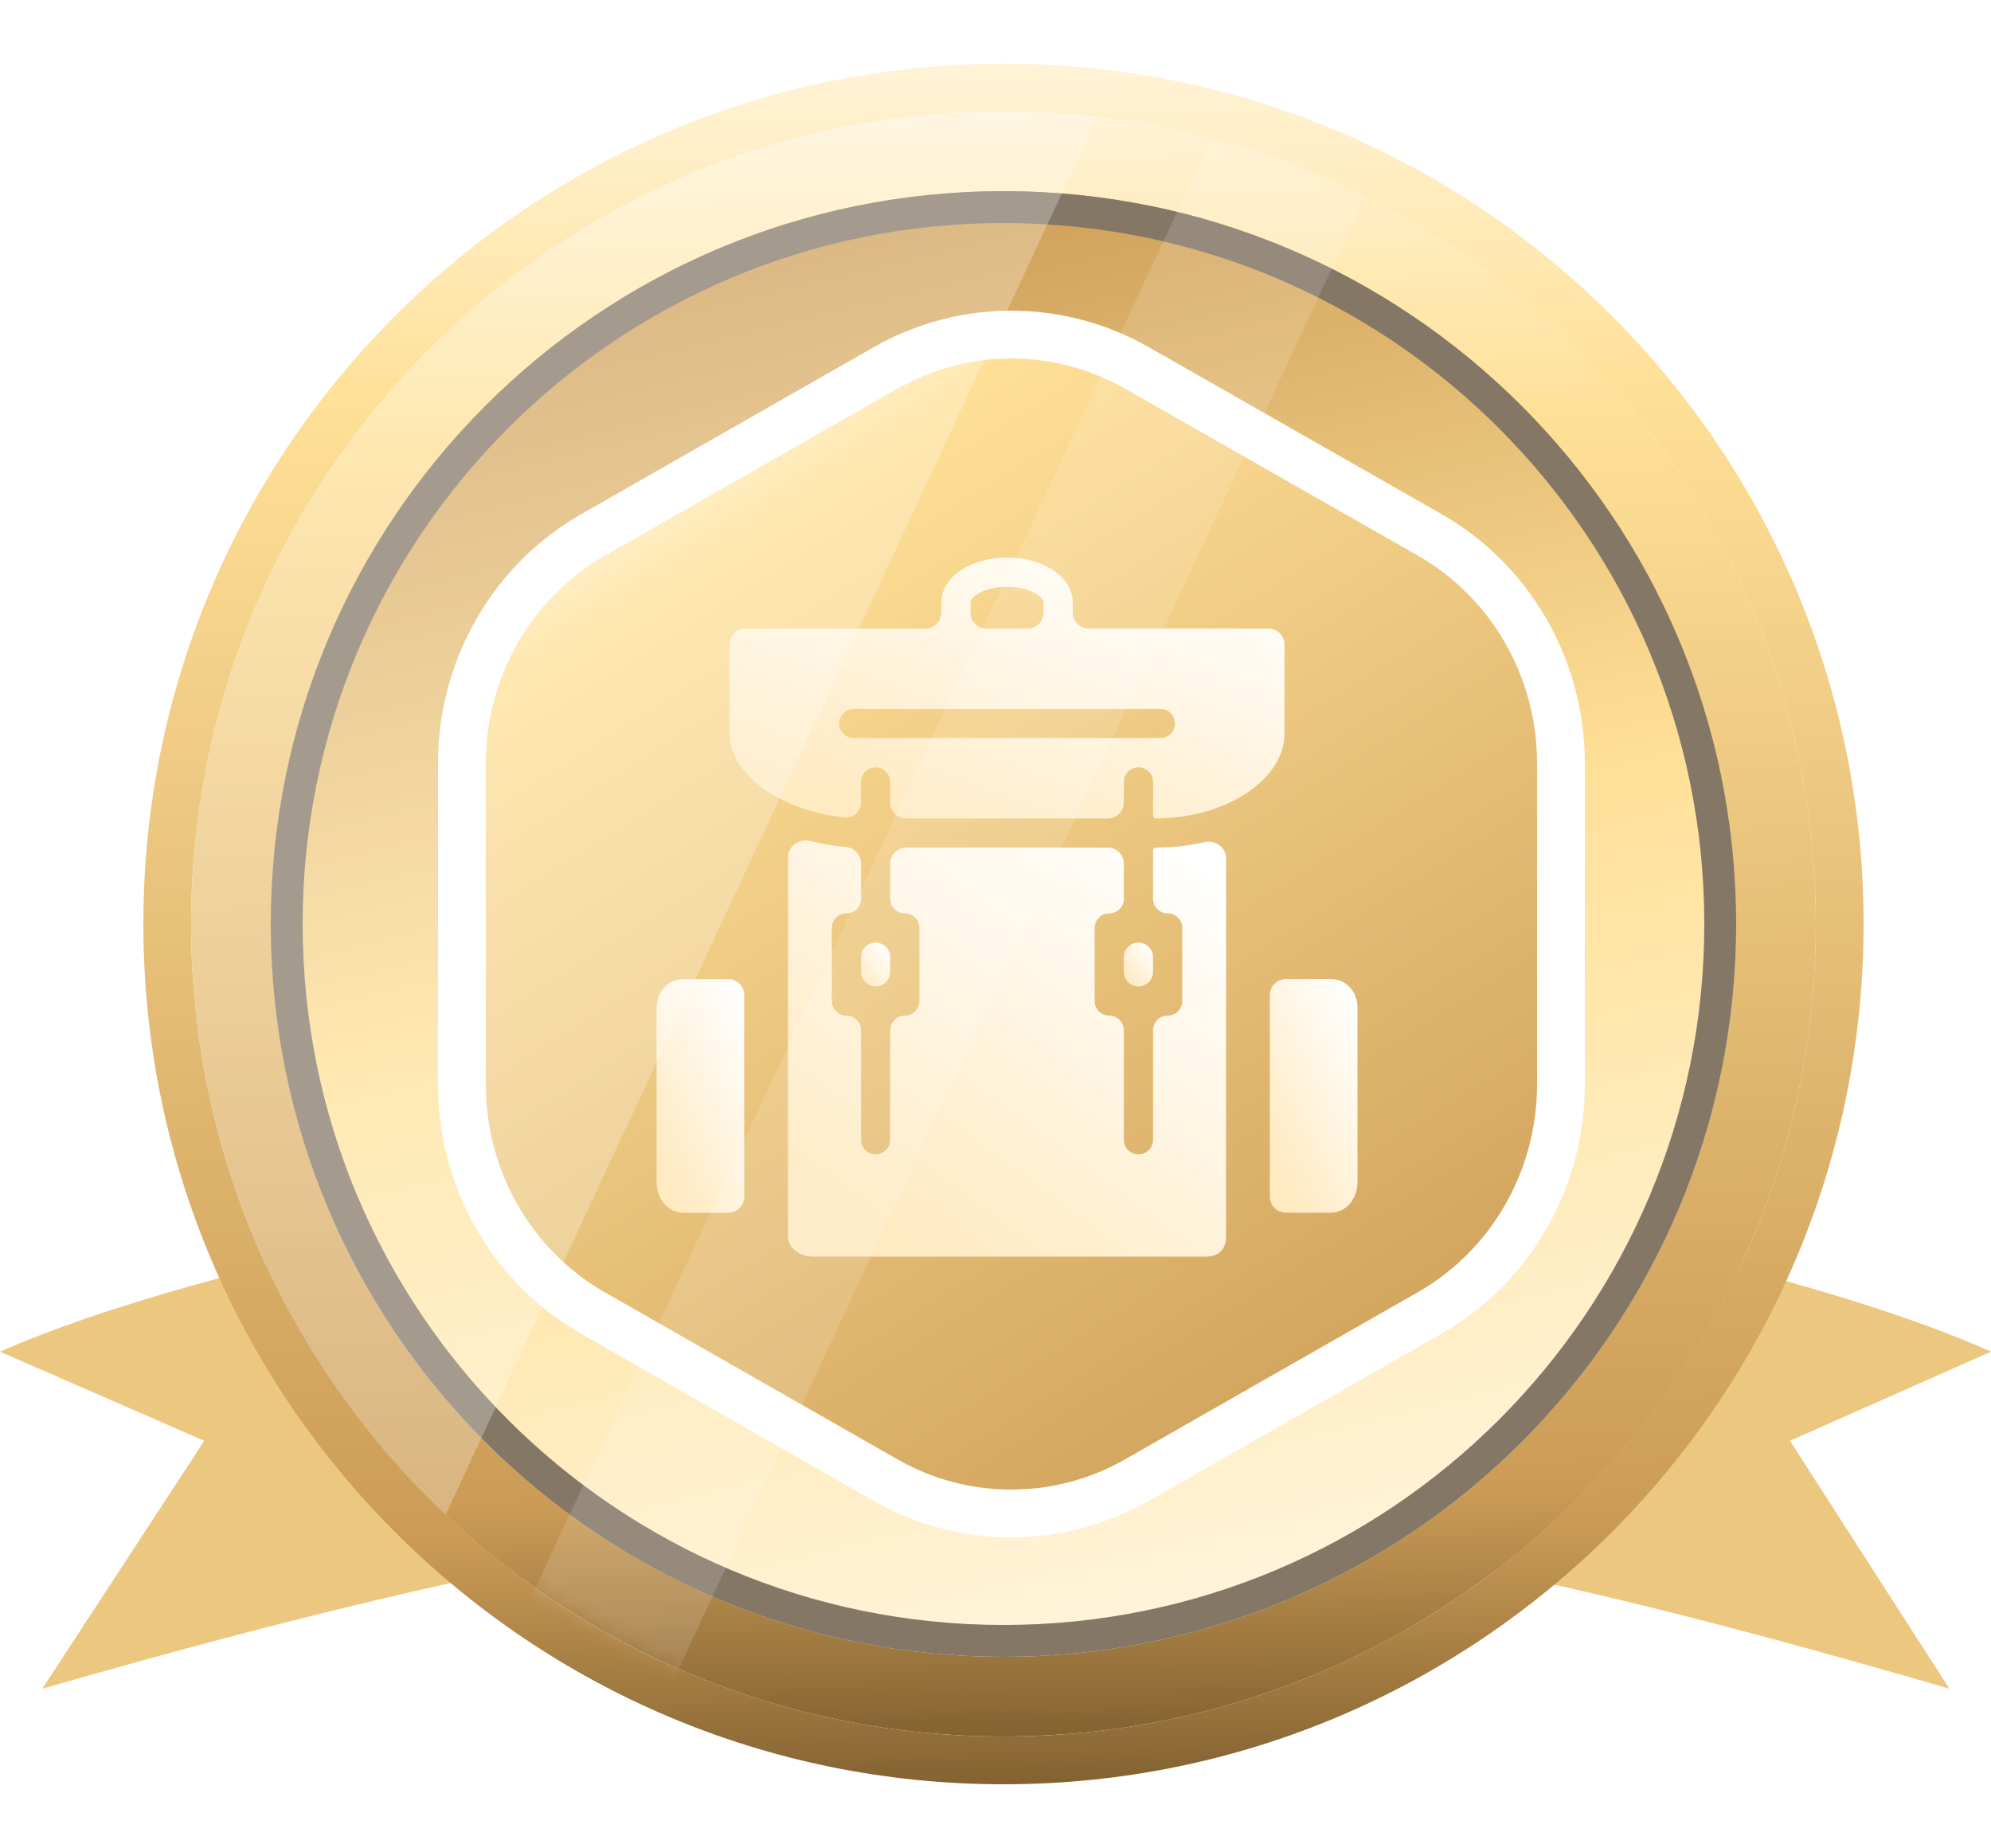 <svg width="125" height="116" viewBox="0 0 125 116" fill="none" xmlns="http://www.w3.org/2000/svg">
<path d="M122.385 106L112.378 90.439L125 84.846C112.376 79.188 85.552 73.799 63 72V94.106C85.71 95.665 107.997 101.813 122.385 106Z" fill="#ECC77F"/>
<path d="M2.657 106L12.826 90.439L0 84.846C12.828 79.188 40.084 73.799 63 72V94.106C39.924 95.665 17.278 101.813 2.657 106Z" fill="#ECC77F"/>
<g filter="url(#filter0_d_516_3695)">
<path d="M114 54C114 82.166 91.166 105 63 105C34.834 105 12 82.166 12 54C12 25.834 34.834 3 63 3C91.166 3 114 25.834 114 54Z" fill="url(#paint0_linear_516_3695)"/>
<path fill-rule="evenodd" clip-rule="evenodd" d="M117 54C117 83.823 92.823 108 63 108C33.177 108 9 83.823 9 54C9 24.177 33.177 0 63 0C92.823 0 117 24.177 117 54ZM63 105C91.166 105 114 82.166 114 54C114 25.834 91.166 3 63 3C34.834 3 12 25.834 12 54C12 82.166 34.834 105 63 105Z" fill="url(#paint1_linear_516_3695)"/>
<path d="M109 54C109 79.405 88.405 100 63 100C37.595 100 17 79.405 17 54C17 28.595 37.595 8 63 8C88.405 8 109 28.595 109 54Z" fill="url(#paint2_linear_516_3695)"/>
<path fill-rule="evenodd" clip-rule="evenodd" d="M63 98C87.3 98 107 78.3 107 54C107 29.7 87.3 10 63 10C38.7 10 19 29.7 19 54C19 78.3 38.7 98 63 98ZM63 100C88.405 100 109 79.405 109 54C109 28.595 88.405 8 63 8C37.595 8 17 28.595 17 54C17 79.405 37.595 100 63 100Z" fill="#847766"/>
<path d="M63.501 91C60.752 91.007 58.047 90.295 55.645 88.931L37.233 78.423C34.736 76.997 32.657 74.918 31.21 72.4C29.763 69.881 29 67.014 29 64.095V43.905C29 40.985 29.763 38.118 31.21 35.6C32.657 33.081 34.736 31.002 37.233 29.576L55.645 19.068C58.046 17.712 60.746 17 63.49 17C66.235 17 68.935 17.712 71.336 19.068L89.767 29.576C92.264 31.002 94.343 33.081 95.79 35.6C97.238 38.118 98 40.985 98 43.905V64.095C97.998 67.012 97.234 69.876 95.787 72.392C94.34 74.908 92.262 76.985 89.767 78.41L71.356 88.918C68.955 90.286 66.251 91.003 63.501 91Z" fill="url(#paint3_linear_516_3695)"/>
<path fill-rule="evenodd" clip-rule="evenodd" d="M56.385 20.373C56.384 20.373 56.383 20.374 56.383 20.374L37.977 30.878C37.977 30.879 37.977 30.878 37.977 30.878C35.714 32.171 33.826 34.058 32.51 36.347C31.195 38.637 30.5 41.246 30.5 43.905V64.095C30.5 66.753 31.195 69.362 32.51 71.652C33.826 73.942 35.714 75.828 37.977 77.121L56.385 87.626C56.385 87.627 56.385 87.626 56.385 87.626C58.562 88.862 61.011 89.507 63.497 89.5L63.503 89.5C65.99 89.503 68.438 88.854 70.613 87.615L89.023 77.108C89.023 77.108 89.023 77.108 89.023 77.108C91.284 75.816 93.171 73.931 94.487 71.644C95.802 69.356 96.498 66.75 96.5 64.094V43.905C96.5 41.246 95.806 38.637 94.49 36.347C93.174 34.057 91.286 32.171 89.023 30.879L70.598 20.374C70.598 20.374 70.597 20.373 70.596 20.373C68.419 19.144 65.975 18.5 63.49 18.5C61.006 18.5 58.562 19.144 56.385 20.373ZM54.907 17.762C57.532 16.279 60.486 15.5 63.49 15.5C66.495 15.5 69.449 16.279 72.074 17.762L72.079 17.765L90.51 28.273C93.241 29.832 95.512 32.105 97.091 34.852C98.67 37.6 99.5 40.724 99.5 43.905C99.5 43.905 99.5 43.905 99.5 43.905V64.096C99.498 67.274 98.666 70.395 97.087 73.14C95.509 75.885 93.24 78.154 90.511 79.713L72.099 90.221C69.474 91.717 66.514 92.502 63.504 92.5C63.502 92.5 63.501 92.5 63.499 92.5L63.501 91L63.505 92.5C63.505 92.5 63.504 92.5 63.504 92.5C60.493 92.508 57.532 91.727 54.904 90.235L54.901 90.234L36.49 79.726C33.759 78.166 31.488 75.894 29.909 73.147C28.331 70.4 27.5 67.275 27.5 64.095V43.905C27.5 43.905 27.5 43.905 27.5 43.905C27.5 40.724 28.331 37.6 29.909 34.853C31.488 32.105 33.758 29.833 36.489 28.273L54.901 17.766L54.907 17.762Z" fill="white"/>
<path d="M54.056 56.082C54.056 55.576 54.467 55.166 54.973 55.166C55.479 55.166 55.89 55.576 55.89 56.082V56.999C55.89 57.505 55.479 57.916 54.973 57.916C54.467 57.916 54.056 57.505 54.056 56.999V56.082Z" fill="url(#paint4_linear_516_3695)"/>
<path d="M70.558 56.082C70.558 55.576 70.968 55.166 71.475 55.166C71.981 55.166 72.391 55.576 72.391 56.082V56.999C72.391 57.505 71.981 57.916 71.475 57.916C70.968 57.916 70.558 57.505 70.558 56.999V56.082Z" fill="url(#paint5_linear_516_3695)"/>
<path d="M80.643 36.455C80.643 35.903 80.195 35.455 79.643 35.455H68.35C67.797 35.455 67.35 35.007 67.35 34.455V33.819C67.35 32.238 65.539 31 63.224 31C60.91 31 59.099 32.238 59.099 33.819V34.455C59.099 35.007 58.651 35.455 58.099 35.455H46.806C46.253 35.455 45.806 35.903 45.806 36.455V42.056C45.806 44.635 49.072 46.927 53.044 47.312C53.599 47.366 54.056 46.912 54.056 46.355V45.081C54.056 44.575 54.467 44.164 54.973 44.164C55.479 44.164 55.89 44.575 55.89 45.081V46.373C55.89 46.925 56.337 47.373 56.89 47.373H69.558C70.11 47.373 70.558 46.925 70.558 46.373V45.081C70.558 44.575 70.969 44.164 71.475 44.164C71.981 44.164 72.391 44.575 72.391 45.081V47.199C72.391 47.295 72.469 47.373 72.566 47.373C76.943 47.373 80.643 44.939 80.643 42.056L80.643 36.455ZM60.932 33.819C60.932 33.47 61.803 32.834 63.224 32.834C64.645 32.834 65.516 33.471 65.516 33.819V34.455C65.516 35.007 65.068 35.455 64.516 35.455H61.932C61.38 35.455 60.932 35.007 60.932 34.455V33.819ZM72.85 42.33H53.598C53.094 42.33 52.681 41.918 52.681 41.413C52.681 40.909 53.094 40.497 53.598 40.497H72.85C73.354 40.497 73.767 40.909 73.767 41.413C73.767 41.918 73.354 42.33 72.85 42.33Z" fill="url(#paint6_linear_516_3695)"/>
<path d="M72.566 49.206C72.47 49.206 72.392 49.284 72.392 49.38V52.415C72.392 52.921 72.802 53.331 73.309 53.331C73.815 53.331 74.225 53.742 74.225 54.248V58.832C74.225 59.339 73.815 59.749 73.309 59.749C72.802 59.749 72.392 60.159 72.392 60.666V67.541C72.392 68.047 71.981 68.458 71.475 68.458C70.969 68.458 70.558 68.047 70.558 67.541L70.558 60.666C70.558 60.159 70.148 59.749 69.642 59.749C69.135 59.749 68.725 59.339 68.725 58.832V54.248C68.725 53.742 69.135 53.331 69.641 53.331C70.148 53.331 70.558 52.921 70.558 52.415V50.206C70.558 49.654 70.111 49.206 69.558 49.206H56.891C56.339 49.206 55.891 49.654 55.891 50.206V52.415C55.891 52.921 56.301 53.331 56.807 53.331C57.314 53.331 57.724 53.742 57.724 54.248V58.832C57.724 59.339 57.314 59.749 56.807 59.749C56.301 59.749 55.891 60.159 55.891 60.666V67.541C55.891 68.047 55.48 68.458 54.974 68.458C54.468 68.458 54.057 68.047 54.057 67.541L54.057 60.666C54.057 60.159 53.647 59.749 53.14 59.749C52.634 59.749 52.224 59.339 52.224 58.832V54.248C52.224 53.742 52.634 53.331 53.14 53.331C53.647 53.331 54.057 52.921 54.057 52.415V50.19C54.057 49.642 53.615 49.2 53.069 49.156C52.304 49.093 51.562 48.969 50.853 48.79C50.175 48.619 49.473 49.105 49.473 49.804V73.628C49.473 74.375 50.275 74.875 51.023 74.875H75.775C76.518 74.875 76.976 74.399 76.976 73.629V49.88C76.976 49.186 76.285 48.701 75.61 48.859C74.65 49.084 73.627 49.206 72.566 49.206Z" fill="url(#paint7_linear_516_3695)"/>
<path d="M41.222 59.272V70.195C41.222 71.208 41.905 72.125 42.913 72.125H45.723C46.275 72.125 46.723 71.677 46.723 71.125V58.457C46.723 57.904 46.275 57.457 45.723 57.457H42.913C41.905 57.457 41.222 58.264 41.222 59.272V59.272Z" fill="url(#paint8_linear_516_3695)"/>
<path d="M83.535 57.457C83.535 57.457 83.535 57.457 83.535 57.457H80.726C80.174 57.457 79.726 57.905 79.726 58.457V71.125C79.726 71.677 80.174 72.125 80.726 72.125H83.535C84.543 72.125 85.227 71.208 85.227 70.195V59.272C85.227 58.264 84.543 57.457 83.535 57.457C83.535 57.457 83.535 57.457 83.535 57.457Z" fill="url(#paint9_linear_516_3695)"/>
<path fill-rule="evenodd" clip-rule="evenodd" d="M68.904 3.338L27.979 91.074C18.14 81.777 12 68.605 12 54C12 25.834 34.834 3 63 3C64.997 3 66.967 3.115 68.904 3.338Z" fill="white" fill-opacity="0.26"/>
<mask id="mask0_516_3695" style="mask-type:alpha" maskUnits="userSpaceOnUse" x="12" y="3" width="102" height="102">
<path d="M114 54C114 82.166 91.166 105 63 105C34.834 105 12 82.166 12 54C12 25.834 34.834 3 63 3C91.166 3 114 25.834 114 54Z" fill="url(#paint10_linear_516_3695)"/>
</mask>
<g mask="url(#mask0_516_3695)">
<path d="M86.638 -18L95.974 -13.645L28.336 131.355L19 127.001L86.638 -18Z" fill="white" fill-opacity="0.14"/>
</g>
</g>
<defs>
<filter id="filter0_d_516_3695" x="5" y="0" width="116" height="116" filterUnits="userSpaceOnUse" color-interpolation-filters="sRGB">
<feFlood flood-opacity="0" result="BackgroundImageFix"/>
<feColorMatrix in="SourceAlpha" type="matrix" values="0 0 0 0 0 0 0 0 0 0 0 0 0 0 0 0 0 0 127 0" result="hardAlpha"/>
<feOffset dy="4"/>
<feGaussianBlur stdDeviation="2"/>
<feComposite in2="hardAlpha" operator="out"/>
<feColorMatrix type="matrix" values="0 0 0 0 0 0 0 0 0 0 0 0 0 0 0 0 0 0 0.25 0"/>
<feBlend mode="normal" in2="BackgroundImageFix" result="effect1_dropShadow_516_3695"/>
<feBlend mode="normal" in="SourceGraphic" in2="effect1_dropShadow_516_3695" result="shape"/>
</filter>
<linearGradient id="paint0_linear_516_3695" x1="63.526" y1="1.038" x2="65.298" y2="106.932" gradientUnits="userSpaceOnUse">
<stop stop-color="#FFF5DE"/>
<stop offset="0.203" stop-color="#FFE097"/>
<stop offset="0.839" stop-color="#CC9C56"/>
<stop offset="1" stop-color="#7A5B2D"/>
</linearGradient>
<linearGradient id="paint1_linear_516_3695" x1="63.557" y1="-2.077" x2="65.433" y2="110.046" gradientUnits="userSpaceOnUse">
<stop stop-color="#FFF5DE"/>
<stop offset="0.203" stop-color="#FFE097"/>
<stop offset="0.839" stop-color="#CC9C56"/>
<stop offset="1" stop-color="#7A5B2D"/>
</linearGradient>
<linearGradient id="paint2_linear_516_3695" x1="42.5" y1="8" x2="65.037" y2="101.392" gradientUnits="userSpaceOnUse">
<stop stop-color="#7A5B2D"/>
<stop offset="0.026" stop-color="#CC9C56"/>
<stop offset="0.51" stop-color="#FFE097"/>
<stop offset="1" stop-color="#FFF5DE"/>
</linearGradient>
<linearGradient id="paint3_linear_516_3695" x1="45.373" y1="19.387" x2="89.932" y2="90.189" gradientUnits="userSpaceOnUse">
<stop stop-color="#FFF5DE"/>
<stop offset="0.099" stop-color="#FFE097"/>
<stop offset="1" stop-color="#CC9C56"/>
</linearGradient>
<linearGradient id="paint4_linear_516_3695" x1="55.642" y1="55.166" x2="53.684" y2="56.855" gradientUnits="userSpaceOnUse">
<stop stop-color="white"/>
<stop offset="1" stop-color="#FFEAC1"/>
</linearGradient>
<linearGradient id="paint5_linear_516_3695" x1="72.144" y1="55.166" x2="70.185" y2="56.855" gradientUnits="userSpaceOnUse">
<stop stop-color="white"/>
<stop offset="1" stop-color="#FFEAC1"/>
</linearGradient>
<linearGradient id="paint6_linear_516_3695" x1="75.935" y1="31" x2="68.368" y2="51.827" gradientUnits="userSpaceOnUse">
<stop stop-color="white"/>
<stop offset="1" stop-color="#FFEAC1"/>
</linearGradient>
<linearGradient id="paint7_linear_516_3695" x1="73.259" y1="48.358" x2="54.964" y2="72.905" gradientUnits="userSpaceOnUse">
<stop stop-color="white"/>
<stop offset="1" stop-color="#FFEAC1"/>
</linearGradient>
<linearGradient id="paint8_linear_516_3695" x1="45.979" y1="57.457" x2="37.685" y2="61.48" gradientUnits="userSpaceOnUse">
<stop stop-color="white"/>
<stop offset="1" stop-color="#FFEAC1"/>
</linearGradient>
<linearGradient id="paint9_linear_516_3695" x1="84.483" y1="57.457" x2="76.189" y2="61.48" gradientUnits="userSpaceOnUse">
<stop stop-color="white"/>
<stop offset="1" stop-color="#FFEAC1"/>
</linearGradient>
<linearGradient id="paint10_linear_516_3695" x1="63.526" y1="1.038" x2="65.298" y2="106.932" gradientUnits="userSpaceOnUse">
<stop stop-color="#FFF5DE"/>
<stop offset="0.203" stop-color="#FFE097"/>
<stop offset="0.839" stop-color="#CC9C56"/>
<stop offset="1" stop-color="#7A5B2D"/>
</linearGradient>
</defs>
</svg>
